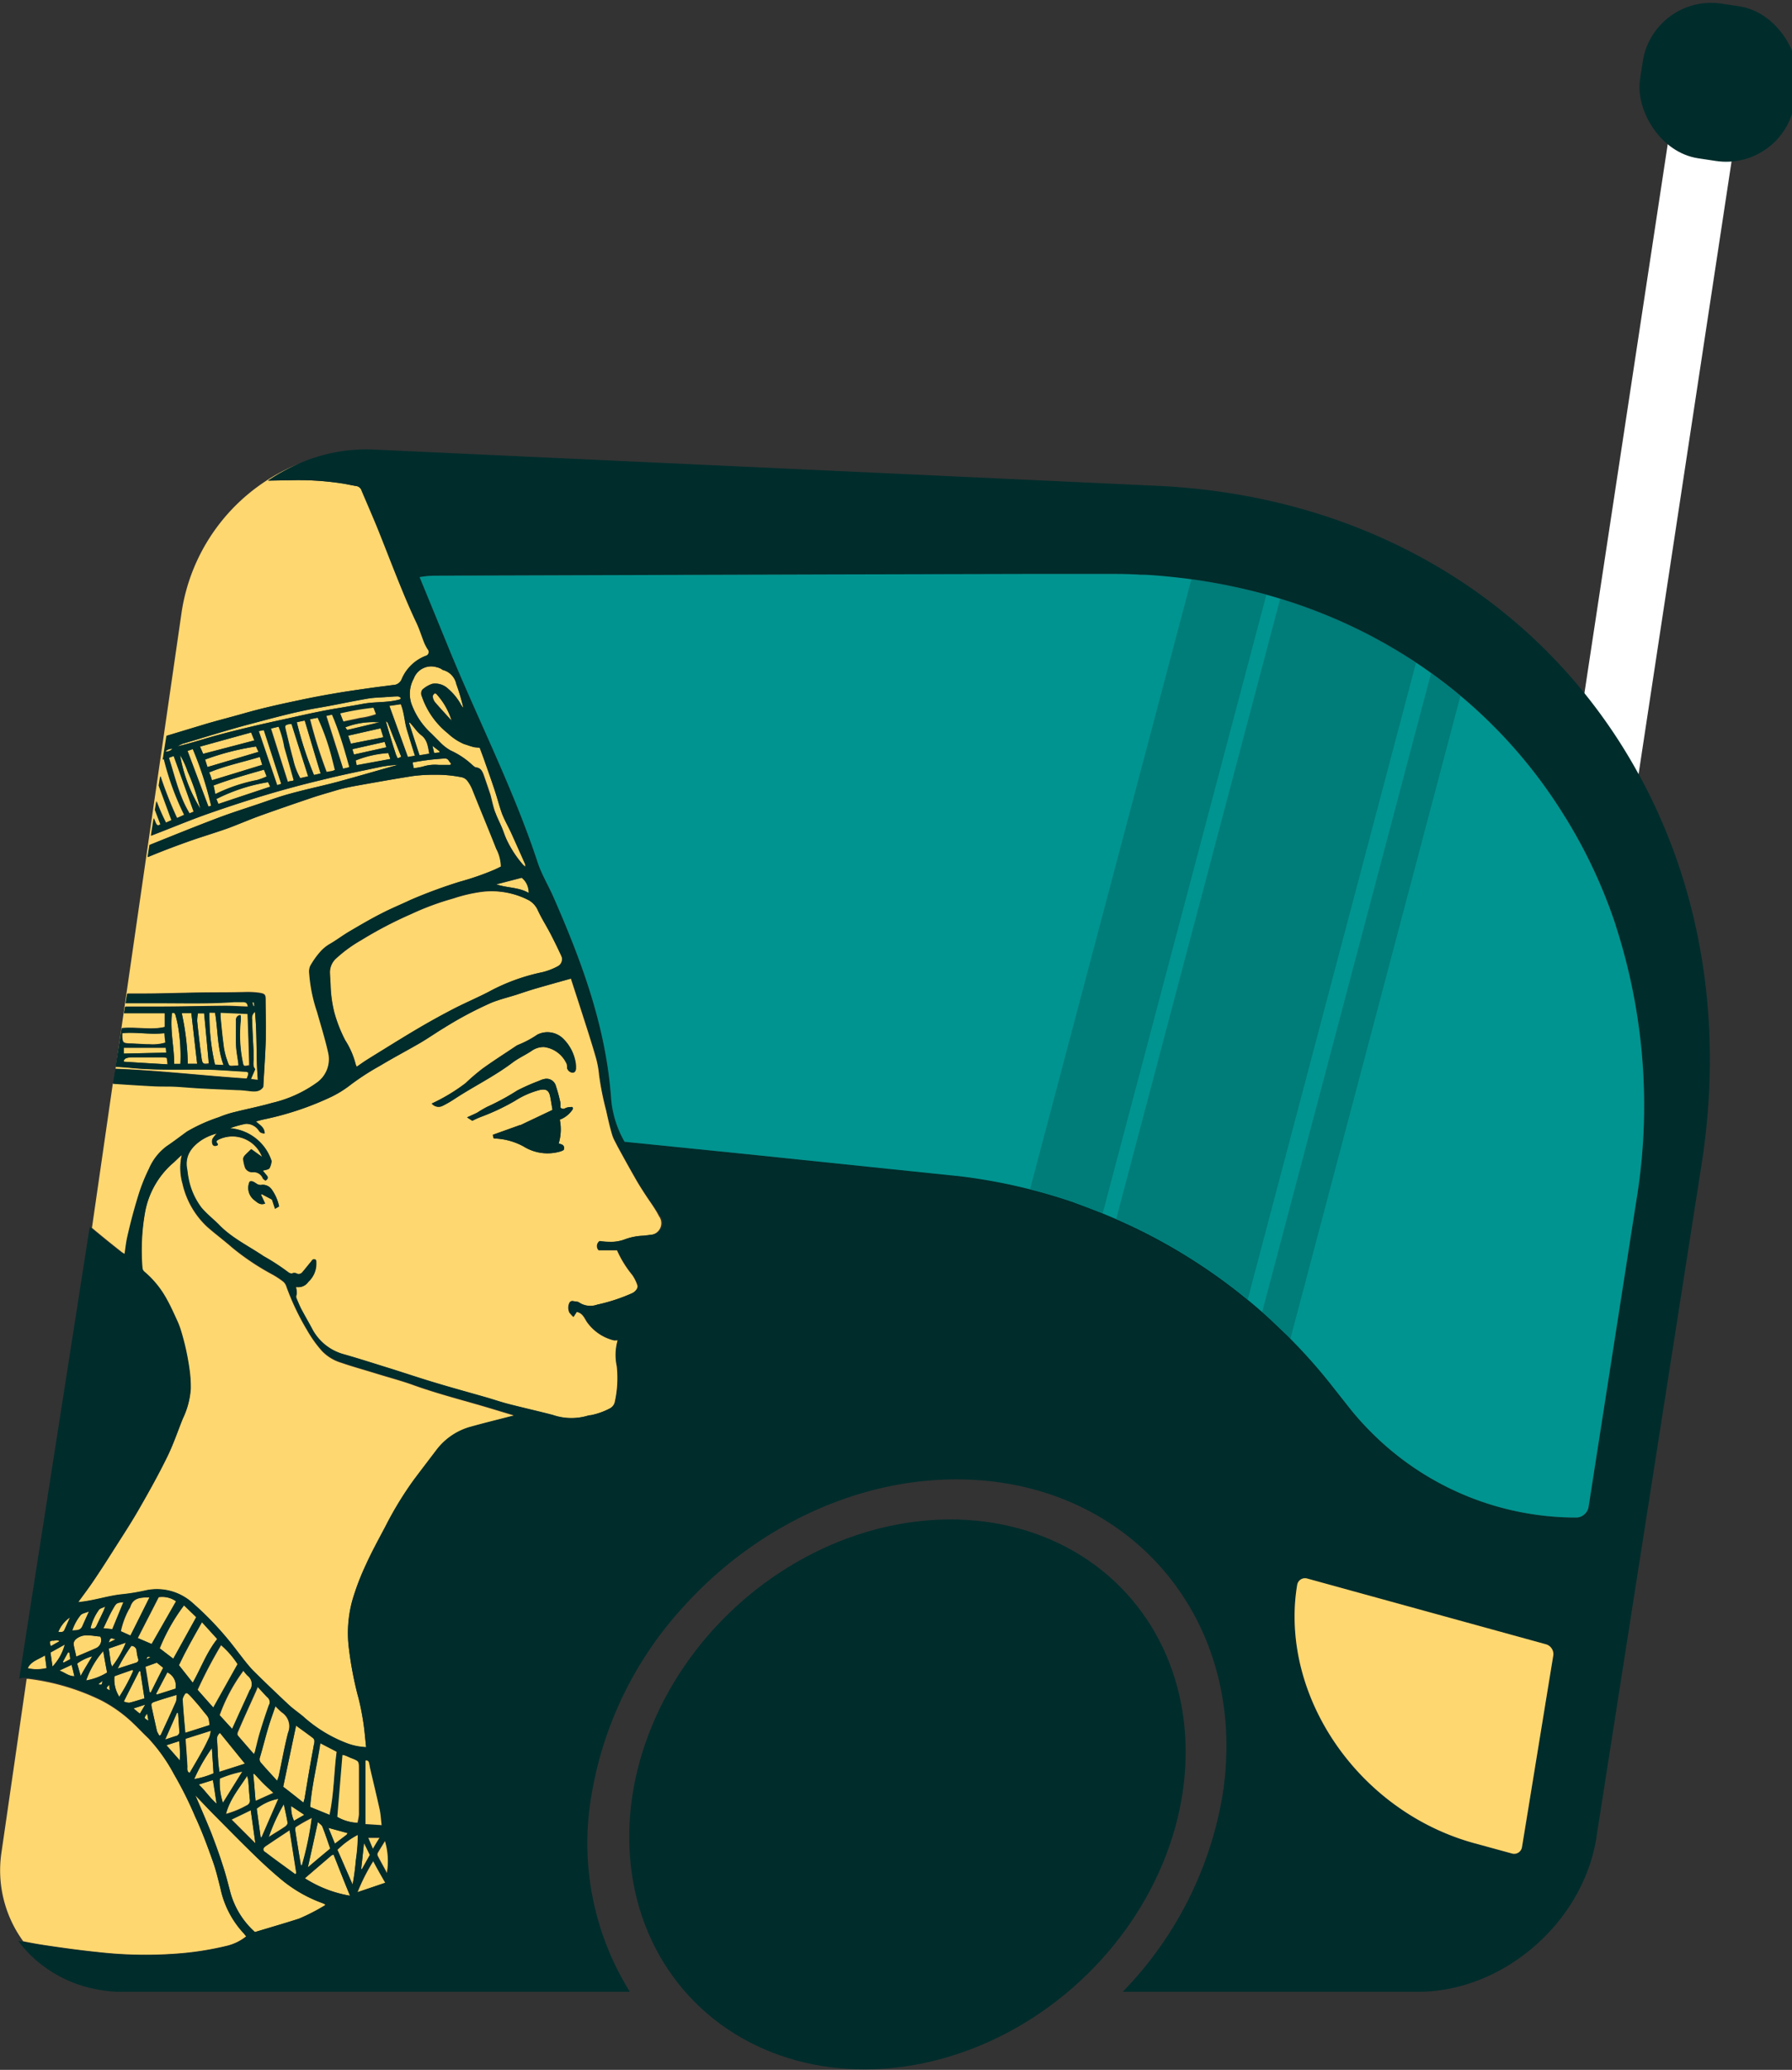 <svg xmlns="http://www.w3.org/2000/svg" viewBox="0 0 225.49 260.38"><rect x="0" y="0" width="225.49" height="260.38" fill="#333333" stroke="none"/><defs><style>.cls-1{isolation:isolate;}.cls-2{fill:#ffd770;}.cls-3{fill:#fff;}.cls-4{fill:#002c2b;}.cls-5{fill:#009490;}.cls-6{mix-blend-mode:multiply;opacity:0.6;}.cls-7{fill:#003130;opacity:0.4;}</style></defs><g class="cls-1"><g id="Layer_1" data-name="Layer 1"><path class="cls-2" d="M391.82,524h-1.47l.6,1.43C391.28,524.83,391.52,524.42,391.82,524Z" transform="translate(-344 -292.8)"/><path class="cls-2" d="M355.39,497.61c.42.17.63,0,.79-.38.27-.57.55-1.14.82-1.72.07-.15.13-.31.24-.61-.37.18-.69.24-.8.42A6.63,6.63,0,0,0,355.39,497.61Z" transform="translate(-344 -292.8)"/><path class="cls-2" d="M354.36,497.36c.25-.58.51-1.14.84-1.87-.45.19-.85.24-1.05.46a6.1,6.1,0,0,0-1.06,1.95C353.65,497.87,354.12,497.89,354.36,497.36Z" transform="translate(-344 -292.8)"/><path class="cls-2" d="M358.26,495.15c-.14.25-.29.49-.41.75-.27.54-.52,1.09-.82,1.73l1.13.11,1.4-3.4C358.69,494.43,358.66,494.45,358.26,495.15Z" transform="translate(-344 -292.8)"/><path class="cls-2" d="M362.85,493.74c-1.07,0-2.08,0-2.45,1.23a3.14,3.14,0,0,1-.18.31,10.21,10.21,0,0,0-1,2.72l1.2.54C361.23,496.94,362,495.36,362.85,493.74Z" transform="translate(-344 -292.8)"/><path class="cls-2" d="M361,502c.34-.1.47-.26.36-.61a5.42,5.42,0,0,1-.17-.91.66.66,0,0,0-.66-.64,21.42,21.42,0,0,0-1.72,2.86C359.7,502.43,360.36,502.2,361,502Z" transform="translate(-344 -292.8)"/><path class="cls-2" d="M366.19,494.26a3,3,0,0,0-2.21-.53c-.85,1.67-1.74,3.38-2.63,5.14l1.77.76Z" transform="translate(-344 -292.8)"/><path class="cls-2" d="M392.5,524.32c-.37.61-.67,1.08-.95,1.56a.45.45,0,0,0,0,.39c.36.7.75,1.38,1.16,2.15A8.88,8.88,0,0,0,392.5,524.32Z" transform="translate(-344 -292.8)"/><path class="cls-2" d="M363.75,510.57a4.09,4.09,0,0,0,.31.58c.11-.07.16-.09.18-.13.64-1.39,1.29-2.77,1.91-4.18a3.14,3.14,0,0,0,.08-.83c-1,.29-1.78.53-2.61.81-.61.2-.64.25-.51.85C363.32,508.64,363.53,509.61,363.75,510.57Z" transform="translate(-344 -292.8)"/><path class="cls-2" d="M389.45,527.9l.1,0,1-1.79-.77-1.54C389.69,525.8,389.57,526.85,389.45,527.9Z" transform="translate(-344 -292.8)"/><path class="cls-2" d="M367.16,494.76a23.84,23.84,0,0,0-3.06,5.41l1.71,1.31,2.89-5.23Z" transform="translate(-344 -292.8)"/><path class="cls-2" d="M365.06,503.19l-1.41,2.69.09.11,2.34-.74A1.85,1.85,0,0,0,365.06,503.19Z" transform="translate(-344 -292.8)"/><path class="cls-2" d="M352,501.94l.82-.44c0-.31-.07-.56-.1-.81l-.17-.07-.67,1.22A1.27,1.27,0,0,0,352,501.94Z" transform="translate(-344 -292.8)"/><path class="cls-2" d="M357.7,499.43l.82-.39C357.89,498.82,357.89,498.82,357.7,499.43Z" transform="translate(-344 -292.8)"/><path class="cls-2" d="M360.27,507c.63-.15,1.25-.36,1.91-.55l-.52-3.39-.14-.05c-.63,1.24-1.27,2.48-1.94,3.83A1.87,1.87,0,0,0,360.27,507Z" transform="translate(-344 -292.8)"/><path class="cls-2" d="M358.11,502.45a12.42,12.42,0,0,0,1.72-3l-2.14.74.25,1.82A3.25,3.25,0,0,0,358.11,502.45Z" transform="translate(-344 -292.8)"/><path class="cls-2" d="M360.76,503a1.47,1.47,0,0,0-.1-.13c-.75.26-1.5.52-2.26.8a4.09,4.09,0,0,0,.61,2.58A23.73,23.73,0,0,0,360.76,503Z" transform="translate(-344 -292.8)"/><path class="cls-2" d="M362.27,507.24l-1.47.47c.3.25.52.44.8.66Z" transform="translate(-344 -292.8)"/><path class="cls-2" d="M362.68,509.25c-.06-.3-.1-.56-.17-.9C362.09,508.93,362.09,508.93,362.68,509.25Z" transform="translate(-344 -292.8)"/><path class="cls-2" d="M351.33,498.08c.29,0,.6.09.76-.23.24-.5.45-1,.71-1.58A4,4,0,0,0,351.33,498.08Z" transform="translate(-344 -292.8)"/><path class="cls-2" d="M363,505.72c.51-1,1-2.06,1.57-3.12l-.81-.65-1.44.52c.19,1.1.35,2.14.52,3.2Z" transform="translate(-344 -292.8)"/><path class="cls-2" d="M353,502.21l-1.57.73c.67.21,1.17.72,1.92.71C353.25,503.15,353.14,502.73,353,502.21Z" transform="translate(-344 -292.8)"/><path class="cls-2" d="M357.81,505.44c0-.24,0-.46-.06-.71C357.32,505.18,357.32,505.18,357.81,505.44Z" transform="translate(-344 -292.8)"/><path class="cls-2" d="M351.5,499.24c-.31-.24-.59-.08-.83-.06-.46.05-.47.1-.28.69C350.74,499.66,351.09,499.47,351.5,499.24Z" transform="translate(-344 -292.8)"/><path class="cls-2" d="M352.15,499.66l-1.8,1c.09.61.17,1.18.26,1.78A6.39,6.39,0,0,0,352.15,499.66Z" transform="translate(-344 -292.8)"/><path class="cls-2" d="M355.6,501.16a5.55,5.55,0,0,0-1.89.91l.44,1.55C354.64,502.77,355.08,502,355.6,501.16Z" transform="translate(-344 -292.8)"/><path class="cls-2" d="M356.16,500.08a1.1,1.1,0,0,0,.47-1.43c-.55,0-1.06-.15-1.57-.15a2.1,2.1,0,0,0-1.46.44.87.87,0,0,0-.34.64c.06.52.22,1,.34,1.6C354.52,500.79,355.35,500.45,356.16,500.08Z" transform="translate(-344 -292.8)"/><path class="cls-2" d="M362.46,501.56l.49-.27C362.55,501.07,362.49,501.31,362.46,501.56Z" transform="translate(-344 -292.8)"/><path class="cls-2" d="M384,522c-.43,1.94-.83,3.75-1.27,5.71,1-.86,1.92-1.62,2.82-2.37-.35-1-.64-1.91-1-2.78C384.49,522.4,384.24,522.26,384,522Z" transform="translate(-344 -292.8)"/><path class="cls-2" d="M381,521.84l1.3-.75-1.65-1.1A3.92,3.92,0,0,0,381,521.84Z" transform="translate(-344 -292.8)"/><path class="cls-2" d="M383,520.1l2.46,1c.58-2.69.55-5.36.9-8l-2.08-1.08C383.9,514.82,383.23,517.4,383,520.1Z" transform="translate(-344 -292.8)"/><path class="cls-2" d="M383.37,511.43c-.69-.52-1.38-1-2.11-1.55l-1.62,7.69c.83.65,1.65,1.31,2.55,2,.08-.33.14-.5.17-.69.24-1.42.47-2.85.72-4.25.13-.8.3-1.59.43-2.38C383.56,512,383.66,511.65,383.37,511.43Z" transform="translate(-344 -292.8)"/><path class="cls-2" d="M379.5,508.25c-.29-.22-.53-.49-.86-.8-.33,1-.65,1.84-.91,2.72-.37,1.25-.68,2.51-1.05,3.75a.67.67,0,0,0,.17.7c.65.72,1.31,1.42,2,2.22a5.66,5.66,0,0,0,.21-.6c.4-1.85.72-3.72,1.2-5.54A2.09,2.09,0,0,0,379.5,508.25Z" transform="translate(-344 -292.8)"/><path class="cls-2" d="M379.87,522.56c.15-.1.35-.33.32-.47-.12-.79-.31-1.56-.47-2.34a23.15,23.15,0,0,0-1.91,4.12C378.59,523.37,379.24,523,379.87,522.56Z" transform="translate(-344 -292.8)"/><path class="cls-2" d="M389.16,521.07q0-2.88,0-5.76c0-1,0-1-1-1.39-.22-.08-.43-.2-.65-.28s-.29-.08-.49-.13c-.22,2.66-.44,5.26-.65,7.84a5.79,5.79,0,0,0,2.6.74A8.23,8.23,0,0,0,389.16,521.07Z" transform="translate(-344 -292.8)"/><path class="cls-2" d="M356.89,504.25c-.19.15-.34.27-.52.43C356.82,504.77,356.82,504.77,356.89,504.25Z" transform="translate(-344 -292.8)"/><path class="cls-2" d="M357,500.49a11.29,11.29,0,0,0-2.15,3.69,7.53,7.53,0,0,0,2.64-1C357.3,502.29,357.15,501.44,357,500.49Z" transform="translate(-344 -292.8)"/><path class="cls-2" d="M349.86,502.62c-.06-.49-.13-1-.21-1.6-.76.48-1.61.68-2.1,1.47l0,.18A5.34,5.34,0,0,0,349.86,502.62Z" transform="translate(-344 -292.8)"/><path class="cls-2" d="M376.46,505c-.19.46-.31.74-.43,1-.68,1.51-1.37,3-2,4.5-.11.24-.24.48,0,.72.64.75,1.29,1.5,2,2.3.08-.24.14-.38.18-.54.19-.73.35-1.47.57-2.19.36-1.2.75-2.38,1.17-3.56a.79.79,0,0,0-.17-.9C377.31,505.92,376.93,505.5,376.46,505Z" transform="translate(-344 -292.8)"/><path class="cls-2" d="M386.14,524.71l1.46-1.11a1.55,1.55,0,0,0,.15-.22l-2.42-.64C385.63,523.45,385.87,524.05,386.14,524.71Z" transform="translate(-344 -292.8)"/><path class="cls-2" d="M365.08,476c-1.06,2.17-2.23,4.28-3.43,6.37-1,1.78-2.14,3.51-3.24,5.24-.87,1.38-1.76,2.76-2.67,4.11-.59.87-1.23,1.72-1.91,2.65,2-.18,3.77-.84,5.65-1a26.11,26.11,0,0,0,3-.51,6.71,6.71,0,0,1,5.79,1.64,39.75,39.75,0,0,1,5.56,6c.67.82,1.3,1.69,2,2.45,1.46,1.48,3,2.9,4.49,4.32.57.53,1.22,1,1.82,1.47a17.48,17.48,0,0,0,5.39,3.33,7.72,7.72,0,0,0,2.54.54c-.12-1.12-.21-2.23-.38-3.31S389.32,507,389,506a44.86,44.86,0,0,1-1.07-5.64,15.42,15.42,0,0,1,.42-6.24,31.37,31.37,0,0,1,1.72-4.5c.73-1.61,1.59-3.17,2.42-4.74a43.75,43.75,0,0,1,3.61-5.92c.9-1.2,1.82-2.4,2.74-3.61a8.11,8.11,0,0,1,4.28-3c1.85-.52,3.73-1,5.56-1.45a.92.92,0,0,0-.17-.08l-2.85-.86c-3.17-.95-6.38-1.75-9.5-2.86-1.58-.58-3.2-1-4.81-1.5s-2.95-.86-4.4-1.36a5.57,5.57,0,0,1-2.45-1.49,15.41,15.41,0,0,1-1.88-2.64,31.38,31.38,0,0,1-2.58-5.43,1.37,1.37,0,0,0-.41-.65,11.24,11.24,0,0,0-1.35-.89,31,31,0,0,1-5.06-3.38c-1.05-.92-2.17-1.75-3.21-2.67a10.61,10.61,0,0,1-3.05-5.36,7.26,7.26,0,0,1-.1-3.62c-.45.38-.82.8-1.26,1.16a10.8,10.8,0,0,0-3.38,6.08,27.4,27.4,0,0,0-.33,7,.72.72,0,0,0,.24.47,12,12,0,0,1,2.81,3.45c.5.88.91,1.82,1.33,2.73a9.1,9.1,0,0,1,.41,1.05,31.08,31.08,0,0,1,1.1,4.84,16,16,0,0,1,.19,2.68,10.24,10.24,0,0,1-1,3.74C366.37,472.83,365.83,474.44,365.08,476Z" transform="translate(-344 -292.8)"/><path class="cls-2" d="M375.19,503.62a4.9,4.9,0,0,1-.54-.65,21.49,21.49,0,0,0-3,5.6c.51.54,1,1.12,1.61,1.75l.75-1.66c.5-1.1,1-2.19,1.5-3.29A1.33,1.33,0,0,0,375.19,503.62Z" transform="translate(-344 -292.8)"/><path class="cls-2" d="M382,527.5a39.39,39.39,0,0,0,1.25-6,20.51,20.51,0,0,0-2,1.13c-.09.06-.12.29-.09.44.23,1.48.48,3,.73,4.45Z" transform="translate(-344 -292.8)"/><path class="cls-2" d="M386,526.1a1.58,1.58,0,0,0-.28.11c-1.09.94-2.19,1.87-3.34,2.87a15.27,15.27,0,0,0,5.69,2.2C387.3,529.48,386.64,527.79,386,526.1Z" transform="translate(-344 -292.8)"/><path class="cls-2" d="M377.44,525.88c1.21.93,2.46,1.81,3.69,2.72l.15-.13c-.27-1.76-.55-3.52-.85-5.42-1.07.71-2,1.32-3,2C377.06,525.29,377,525.58,377.44,525.88Z" transform="translate(-344 -292.8)"/><path class="cls-2" d="M388.8,526.8a22.44,22.44,0,0,0,.25-3.19,10.62,10.62,0,0,0-2.58,1.89l1.9,4.35C388.57,528.81,388.69,527.81,388.8,526.8Z" transform="translate(-344 -292.8)"/><path class="cls-2" d="M391,526.89a24.36,24.36,0,0,0-2,3.94l3.55-1.2C392,528.71,391.52,527.85,391,526.89Z" transform="translate(-344 -292.8)"/><path class="cls-2" d="M376.91,523.91c.69-1.59,1.38-3.18,2.1-4.82a6.33,6.33,0,0,0-2.71,1.17c.16,1.18.33,2.4.5,3.63Z" transform="translate(-344 -292.8)"/><path class="cls-2" d="M375.44,519.13c-.09-.79-.13-1.6-.2-2.4a4.35,4.35,0,0,0-.14-.54c-1,1.57-2.18,2.92-2.67,4.78a11.53,11.53,0,0,0,2.58-1.06A.68.68,0,0,0,375.44,519.13Z" transform="translate(-344 -292.8)"/><path class="cls-2" d="M371.46,514.33c0,.44.08.87.13,1.34l3.23-1-3.14-3.87a1,1,0,0,0-.36,1C371.38,512.59,371.4,513.46,371.46,514.33Z" transform="translate(-344 -292.8)"/><path class="cls-2" d="M371.83,499.76a57.6,57.6,0,0,0-2.95,5.62c.66.77,1.3,1.51,2,2.25l3.09-5.45A11.26,11.26,0,0,0,371.83,499.76Z" transform="translate(-344 -292.8)"/><path class="cls-2" d="M374.51,515.61a14.46,14.46,0,0,0-2.85.88,8.37,8.37,0,0,0,.39,3.07Z" transform="translate(-344 -292.8)"/><path class="cls-2" d="M378.42,518.31c-.46-.44-.88-.8-1.28-1.2s-.77-.82-1.16-1.23l-.12.08c.1,1.09.19,2.19.3,3.37Z" transform="translate(-344 -292.8)"/><path class="cls-2" d="M376.14,524.67c-.2-1.42-.39-2.78-.59-4.19l-2.46,1.14Z" transform="translate(-344 -292.8)"/><path class="cls-2" d="M391.83,520.41c-.38-1.73-.8-3.45-1.2-5.18-.06-.25-.08-.51-.16-.76a.32.32,0,0,0-.48-.21v8l2.09.13C392,521.7,392,521,391.83,520.41Z" transform="translate(-344 -292.8)"/><path class="cls-2" d="M403.89,389.32c.63.08.83.53,1,1,.23.67.46,1.33.68,2,.06.17.12.34.17.52.18.69.32,1.39.55,2.05s.58,1.33.86,2c.19.45.34.93.54,1.39a13.55,13.55,0,0,0,2.1,3.26,3.2,3.2,0,0,0,.31.28c0-.16,0-.24,0-.3-.59-1.33-1.19-2.67-1.79-4-.37-.79-.81-1.56-1.13-2.37-.36-1-.61-2-.94-3s-.78-2.28-1.18-3.41c-.22-.65-.47-1.29-.69-1.89-.31,0-.5,0-.69-.07a8.1,8.1,0,0,1-.8-.24l-.52-.17a7,7,0,0,1-2-1.33,10.1,10.1,0,0,1-3.26-4.62A.79.79,0,0,1,397,380a.69.69,0,0,1,.14-.45,3.48,3.48,0,0,1,1.26-.74,2.34,2.34,0,0,1,2,.64,7,7,0,0,1,1.61,2,2.55,2.55,0,0,0,.29.38,27,27,0,0,0-.89-3,2.32,2.32,0,0,0-1.64-1.75c-.13,0-.24-.15-.37-.2a1.68,1.68,0,0,0-.46-.16,2.34,2.34,0,0,0-2.88,1.42,4,4,0,0,0-.32,3.11,9.35,9.35,0,0,0,2.53,3.81l1,1a5.93,5.93,0,0,0,1.43,1.14,10.08,10.08,0,0,1,2.8,1.89C403.65,389.17,403.77,389.31,403.89,389.32Z" transform="translate(-344 -292.8)"/><path class="cls-2" d="M397.22,389.24a5,5,0,0,1,2-.21c.48,0,1,0,1.45,0,0-.07.05-.14.07-.2-.27-.19-.28-.63-.77-.61a30.63,30.63,0,0,0-4.06.5c.05.26.09.48.14.72A9.3,9.3,0,0,0,397.22,389.24Z" transform="translate(-344 -292.8)"/><path class="cls-2" d="M399.35,387.33c-.27-.22-.54-.42-.94-.73.1.41.16.66.23.93l.68-.07Z" transform="translate(-344 -292.8)"/><path class="cls-2" d="M398,387.6c-.17-.92-.24-1.78-1.06-2.36a5.29,5.29,0,0,1-.81-.88l-.59-.69-.1.05c.44,1.35.87,2.7,1.32,4.08Z" transform="translate(-344 -292.8)"/><path class="cls-2" d="M366.56,510.54c-.05-.74-.09-1.49-.15-2.24l-.14-.05c-.47,1.08-.95,2.15-1.49,3.38.58-.19,1-.34,1.37-.45A.53.53,0,0,0,366.56,510.54Z" transform="translate(-344 -292.8)"/><path class="cls-2" d="M396.24,387.88c-.35-1.11-.68-2.16-1-3.22s-.33-2.16-.78-3.27l-1.45.21c.79,2.18,1.56,4.3,2.33,6.44Z" transform="translate(-344 -292.8)"/><path class="cls-2" d="M398.68,380.06c-.11.08-.24.27-.21.38a1.45,1.45,0,0,0,.29.7c.67.78,1.37,1.53,2.06,2.29a8.81,8.81,0,0,0-1.8-3.24C399,380.1,398.73,380,398.68,380.06Z" transform="translate(-344 -292.8)"/><path class="cls-2" d="M384.34,390.09c-.67-2.24-1.32-4.45-2-6.66-.34.06-.63.13-1,.21a45.94,45.94,0,0,0,2.16,6.64Z" transform="translate(-344 -292.8)"/><path class="cls-2" d="M392.26,385.54c-.14-.43-.23-.74-.35-1.13l-4.1.93c.12.33.22.63.36,1C389.53,386.07,390.84,385.82,392.26,385.54Z" transform="translate(-344 -292.8)"/><path class="cls-2" d="M387.18,389.49l.69-.16s.07-.05.14-.12c-.44-1.61-.91-3.23-1.49-4.84-.21-.58-.43-1.16-.68-1.72l-.77.17,1.15,3.63C386.54,387.45,386.86,388.46,387.18,389.49Z" transform="translate(-344 -292.8)"/><path class="cls-2" d="M394.49,388c-.22-.56-.46-1.12-.67-1.69-.33-.83-.63-1.67-1-2.5,0-.12-.18-.2-.27-.3.14.5.28,1,.44,1.53.28.94.57,1.89.88,2.82C394,388.24,394.05,388.24,394.49,388Z" transform="translate(-344 -292.8)"/><path class="cls-2" d="M385.68,389.81h.05c.16,0,.31-.1.47-.15-.08-.35-.18-.74-.28-1.13a29.36,29.36,0,0,0-1.89-5.45l-1,.2a61.13,61.13,0,0,0,2.09,6.64C385.32,389.87,385.51,389.85,385.68,389.81Z" transform="translate(-344 -292.8)"/><path class="cls-2" d="M392.64,386.8c-.08-.26-.14-.44-.22-.68l-4.07.92.2.67Z" transform="translate(-344 -292.8)"/><path class="cls-2" d="M393.14,388.29l-.26-.75a13.27,13.27,0,0,0-4.11.93q.06.28.12.6Z" transform="translate(-344 -292.8)"/><path class="cls-2" d="M404.6,405a19.57,19.57,0,0,0-3.58.84,34.11,34.11,0,0,0-5.25,1.94,51.1,51.1,0,0,0-6.35,3.32,17.31,17.31,0,0,0-3.08,2.24,2.35,2.35,0,0,0-.81,1.91c0,.47.05,1,.08,1.42a16,16,0,0,0,.47,3.5,18.07,18.07,0,0,0,1.37,3.49,10.2,10.2,0,0,1,1.31,3,1.4,1.4,0,0,0,.15.34c.53-.35,1-.68,1.48-1l.54-.34c1.95-1.2,3.89-2.41,5.87-3.58,1.48-.87,3-1.7,4.53-2.49,1.37-.71,2.79-1.32,4.15-2a24.62,24.62,0,0,1,6.76-2.48,8.06,8.06,0,0,0,2-.77,1,1,0,0,0,.44-1.23c-.45-1-.91-1.92-1.4-2.86s-1.08-1.88-1.55-2.86a2.76,2.76,0,0,0-1.12-1.31A10.21,10.21,0,0,0,404.6,405Z" transform="translate(-344 -292.8)"/><path class="cls-2" d="M375.14,420.29l-3.42-.15c0,.23,0,.37,0,.5.11,1.13.21,2.26.36,3.38a9.23,9.23,0,0,0,.37,1.81c.45,1.29.2,1,1.46,1,0,0,0,0,.07-.05a.52.52,0,0,0,0-.18c-.1-.82-.26-1.63-.3-2.45,0-1,0-2,0-3a.6.6,0,0,1,.58-.68,5.19,5.19,0,0,1,0,.69,17.13,17.13,0,0,0,.25,5.15c.11.61.14.62.83.47C375.3,424.68,375.22,422.52,375.14,420.29Z" transform="translate(-344 -292.8)"/><path class="cls-2" d="M370.35,420.17a27.85,27.85,0,0,0,.7,6.54l1.08.07c-.8-2.14-.69-4.36-1.07-6.58Z" transform="translate(-344 -292.8)"/><path class="cls-2" d="M359.73,450.56c.12-.8.19-1.53.36-2.23.43-1.74.86-3.49,1.39-5.2a22.65,22.65,0,0,1,1.31-3.28A6.94,6.94,0,0,1,365,437c.88-.59,1.72-1.24,2.58-1.86a20.83,20.83,0,0,1,4-1.8,13.08,13.08,0,0,1,1.95-.64c1.58-.4,3.18-.71,4.75-1.16a15.79,15.79,0,0,0,5.58-2.51,3.61,3.61,0,0,0,1.48-3.85c-.37-1.71-.91-3.38-1.38-5.06a19.67,19.67,0,0,1-1-4.91,1.78,1.78,0,0,1,.13-.9,10.29,10.29,0,0,1,1.34-1.87,4.82,4.82,0,0,1,1.13-.9c.85-.49,1.64-1.1,2.5-1.6,1.32-.77,2.64-1.55,4-2.24,1.19-.62,2.43-1.12,3.65-1.7a62.58,62.58,0,0,1,6.17-2.28,34.85,34.85,0,0,0,4.41-1.53l.79-.38a5,5,0,0,0-.59-2.24c-1-2.52-2-5-3.05-7.55a5,5,0,0,0-.53-.92,1.25,1.25,0,0,0-.86-.54,15.9,15.9,0,0,0-3.3-.3,20.34,20.34,0,0,0-2.82.17c-2.41.38-4.81.81-7.21,1.24-.71.13-1.43.28-2.14.48l-1.25.37c-.76.22-1.52.45-2.28.71-2.18.74-4.37,1.49-6.55,2.28-1.28.46-2.53,1-3.81,1.49-1.69.6-3.41,1.1-5.1,1.71s-3.23,1.19-4.82,1.85l-.15.06.24-1.53c2.86-1.15,5.72-2.31,8.6-3.4,1.59-.6,3.21-1.12,4.83-1.66,1.4-.47,2.8-1,4.23-1.38,1.65-.46,3.32-.83,5-1.24l1-.26c2.54-.69,5.06-1.43,7.6-2.14a17.2,17.2,0,0,0-2.38.3c-2,.43-4.08.85-6.11,1.33l-1.15.28q-3.51.84-7,1.88t-7.08,2.3c-1.9.66-3.76,1.42-5.62,2.15l-1.74.68.34-2.2c.08.18.15.37.23.56s.23.49.62.2l-.69-1.81.18-1.1a25,25,0,0,0,1.19,2.71l.71-.32-1.6-4.35.19-1.19a48.67,48.67,0,0,0,2.09,5.28c.34-.14.6-.27.92-.41a34.11,34.11,0,0,1-2.55-7,.59.59,0,0,0-.14.06l.15-1h0l.32-2,5-1.51c1.61-.47,3.23-.88,4.84-1.34,2.29-.66,4.63-1.17,7-1.66,1.78-.37,3.58-.69,5.37-1,1.37-.21,2.75-.41,4.12-.6l2.18-.28a1.18,1.18,0,0,0,1.1-.79,5.37,5.37,0,0,1,3-2.88.5.5,0,0,0,.25-.83,6.09,6.09,0,0,1-.42-.8c-.33-.82-.58-1.66-.95-2.45-.78-1.66-1.49-3.33-2.17-5-1-2.45-1.93-4.92-2.93-7.37-.6-1.44-1.22-2.87-1.83-4.3a.84.84,0,0,0-.7-.61c-.63-.1-1.25-.25-1.87-.34a36.41,36.41,0,0,0-5.8-.4l-3.43.06c.53-.36,1.07-.7,1.62-1a25.31,25.31,0,0,1,2.45-1.21,24,24,0,0,0-15,18.92l-8.56,59.14.29-1.87c5.58.21,11.05.87,16.52,1.23a2.92,2.92,0,0,0,.15-.38c0-.11,0-.23.06-.38a.9.9,0,0,0-.26-.11c-1.82-.09-3.63-.25-5.45-.27-2.9,0-5.81.08-8.72-.18-.75-.07-1.51-.12-2.26-.16l.12-.77.06-.38.58-3.72v0c1.84-.19,3.64.28,5.42-.15v-1.76h-5.13l.13-.8,4.17,0c2.79,0,5.58-.08,8.38-.1,1,0,1.91.07,2.9.1,0-.43-.19-.61-.58-.6s-.76,0-1.13,0c-3.1.23-6.2.16-9.29.14l-4.38,0,.19-1.18c.53,0,1.05,0,1.57,0,2.79,0,5.57-.1,8.36-.14,1.68,0,3.36,0,5-.05a10.78,10.78,0,0,1,1.7.1c.67.11.77.23.77.88,0,1.61.06,3.22,0,4.83-.06,2-.21,4.06-.32,6.09-.39.6-1,.61-1.67.53-.51-.06-1-.11-1.55-.13-1.45-.07-2.92-.12-4.38-.2-1-.05-2.07-.16-3.11-.21s-2,0-3-.07c-1.74-.09-3.47-.2-5.21-.32l-2.63,18.18q1.81,1.51,3.7,3A3.19,3.19,0,0,0,359.73,450.56Z" transform="translate(-344 -292.8)"/><path class="cls-2" d="M376,419.37c0-.16,0-.32-.05-.48l-.2,0,.14.47A.35.35,0,0,1,376,419.37Z" transform="translate(-344 -292.8)"/><path class="cls-2" d="M368.91,420.22a5.14,5.14,0,0,0-.1,1c.16,1.56.34,3.14.56,4.7.1.69.22.74.91.63-.19-2.13-.39-4.26-.6-6.42Z" transform="translate(-344 -292.8)"/><path class="cls-2" d="M349.86,537.52c2.13.32,4.26.61,6.4.83a53,53,0,0,0,10.83.13,38.36,38.36,0,0,0,5.44-.91,6.2,6.2,0,0,0,2.46-1.2c-.18-.21-.3-.38-.45-.53a11.83,11.83,0,0,1-2.81-5.56c-.29-1.12-.55-2.25-.94-3.34-.68-1.91-1.38-3.82-2.24-5.66A47.07,47.07,0,0,0,365.9,516a21.73,21.73,0,0,0-3.25-4.54c-.61-.57-1.17-1.18-1.77-1.75a17.26,17.26,0,0,0-4.15-3,28.84,28.84,0,0,0-9.12-2.71l-.26,0-3.19,22A15.14,15.14,0,0,0,346.92,537C347.9,537.2,348.88,537.38,349.86,537.52Z" transform="translate(-344 -292.8)"/><path class="cls-2" d="M359.57,425.34l5.35-.12c0-.24,0-.43-.06-.62h-5.29Z" transform="translate(-344 -292.8)"/><path class="cls-2" d="M366.87,420.24a32.57,32.57,0,0,1,.76,6.37h1.18c-.25-2.15-.49-4.25-.73-6.37Z" transform="translate(-344 -292.8)"/><path class="cls-2" d="M376.45,428.63c-.25-2.84-.07-5.65-.37-8.58a1,1,0,0,0-.35,1c0,1.3.11,2.59.17,3.89,0,.25,0,.52,0,.78.05.54-.17,1.13.21,1.55-.18.42-.35.8-.54,1.25Z" transform="translate(-344 -292.8)"/><path class="cls-2" d="M360.27,424.05c.85,0,1.7.11,2.55.1a5.65,5.65,0,0,0,2-.21c0-.38-.07-.72-.11-1.2-1.81.24-3.55-.14-5.32,0,0,.19,0,.3,0,.41C359.45,423.93,359.5,424,360.27,424.05Z" transform="translate(-344 -292.8)"/><path class="cls-2" d="M366.12,420.64c-.06-.25-.13-.53-.48-.39-.26,2.14.26,4.22.28,6.38h.78a21.83,21.83,0,0,0-.3-4.75C366.33,421.47,366.23,421.06,366.12,420.64Z" transform="translate(-344 -292.8)"/><path class="cls-2" d="M364.45,425.8h-3.93a2.27,2.27,0,0,0-.69.12c-.11,0-.19.16-.29.24l0,.19c1.82.12,3.64.23,5.51.33,0-.32-.05-.54-.08-.8A2.93,2.93,0,0,0,364.45,425.8Z" transform="translate(-344 -292.8)"/><path class="cls-2" d="M410.56,405.14a2.36,2.36,0,0,0-.88-1.92l-3.2.83C407.82,404.52,409.28,404.39,410.56,405.14Z" transform="translate(-344 -292.8)"/><path class="cls-2" d="M372,527.37c.38,1.16.67,2.35,1,3.54a10.38,10.38,0,0,0,3.08,4.94c1.82-.55,3.65-1.08,5.47-1.66a25,25,0,0,0,3.43-1.73l-.07-.11-.32-.14a17.32,17.32,0,0,1-5.35-3.12c-1.16-1-2.27-2-3.35-3.06-1.69-1.65-3.34-3.34-5-5-.77-.78-1.51-1.58-2.29-2.38.67,1.59,1.35,3.14,2,4.73C371.09,524.68,371.58,526,372,527.37Z" transform="translate(-344 -292.8)"/><path class="cls-2" d="M425.18,443.05c-.45-.69-.89-1.38-1.29-2.1-.74-1.29-1.46-2.6-2.17-3.9l-.37-.72a3.94,3.94,0,0,1-.34-.82c-.3-1-.53-2.05-.76-3.09a35.72,35.72,0,0,1-.87-4.38,12.49,12.49,0,0,0-.51-2.56c-.55-1.89-1.16-3.75-1.76-5.62-.41-1.28-.83-2.56-1.28-3.95-1.55.43-3,.84-4.53,1.28-.82.24-1.62.52-2.43.78-1,.31-2,.56-3,.95a46.6,46.6,0,0,0-6,3.18c-1,.6-2,1.3-3,1.89-1.63.95-3.3,1.85-4.93,2.8l-.56.32a31.27,31.27,0,0,0-3.3,2.17,13.51,13.51,0,0,1-2.38,1.49,37.7,37.7,0,0,1-8.45,2.84c-.34.07-.68.17-1.09.27.51.47,1.13.76,1.1,1.53-.48-.1-.49-.1-.71-.38a1.9,1.9,0,0,0-1.64-.85,12.9,12.9,0,0,0-2,.56,6,6,0,0,1,5.23,4.14,2.66,2.66,0,0,1-.27.91c-.17.17-.51.19-.84.29l.49.59c.23.26.16.46-.14.66-.13-.12-.31-.21-.35-.35a1.23,1.23,0,0,0-1.27-.71,1,1,0,0,1-.92-.53,4.81,4.81,0,0,1-.26-1.15.77.77,0,0,1,.2-.43c.23-.25.48-.47.8-.79l1.39,1a4,4,0,0,0-5.5-2.2c-.22.12-.38.23-.15.48.05,0,0,.15.05.21-.29.18-.55.12-.65-.12a1,1,0,0,1,0-.67,3.72,3.72,0,0,1,.53-.67,6.83,6.83,0,0,0-1.89.81c-1.29.87-2.17,2-1.85,3.68.06.33.08.66.15,1a8.81,8.81,0,0,0,1.63,3.81c.67.81,1.5,1.44,2.23,2.18,1.63,1.67,3.72,2.67,5.61,3.95a27.3,27.3,0,0,1,3.14,2.05c.11.09.35.18.43.14a.61.61,0,0,1,.6,0,.59.59,0,0,0,.72-.17c.38-.44.73-.9,1.11-1.35.09-.12.22-.26.34-.27s.26.19.29.39a3.08,3.08,0,0,1-1,2.45,1.5,1.5,0,0,1-1.48.64s-.06.07-.07.07a2.35,2.35,0,0,1,.08.89.6.6,0,0,0,0,.51c.19.44.36.88.58,1.3.42.79.87,1.57,1.3,2.36a6.38,6.38,0,0,0,3.9,3.29c1.95.55,3.89,1.17,5.83,1.78s3.92,1.27,5.89,1.86c2.15.65,4.32,1.24,6.48,1.86.88.26,1.76.56,2.65.79,1.86.48,3.73.9,5.58,1.38a7.23,7.23,0,0,0,4.46.09c.1,0,.23,0,.34-.05a8.93,8.93,0,0,0,2.46-.88,1.22,1.22,0,0,0,.6-.83,13.74,13.74,0,0,0,.24-4.48,6.72,6.72,0,0,1,.11-3.24l-.22,0a.86.86,0,0,1-.28,0,5.85,5.85,0,0,1-3.41-2.37c-.3-.49-.56-1.1-1.26-1.2-.13.2-.24.38-.41.63a7.28,7.28,0,0,1-.49-.54,1.44,1.44,0,0,1,0-1.25c.23-.36.56-.13.85-.13a.64.64,0,0,1,.33.1,2.56,2.56,0,0,0,2.3.28,22.42,22.42,0,0,0,4.44-1.46c.42-.21.76-.67.63-1a5,5,0,0,0-.63-1.27,13.64,13.64,0,0,1-1.93-3.12h-2.32a.77.77,0,0,1,.11-1.15,8.94,8.94,0,0,0,1.27.1,5,5,0,0,0,1.79-.27,7.46,7.46,0,0,1,2.4-.5c.31,0,.62-.06.92-.11a1.48,1.48,0,0,0,1.11-2.37C426.44,444.83,425.79,444,425.18,443.05Zm-46.57,1.81c-.15-.43-.28-.84-.39-1.16l-1.28-.68-.1.07c.17.35.33.69.52,1.11-.64.25-1-.15-1.4-.46a1.93,1.93,0,0,1-.55-2.3c.33-.13.57.07.83.23a.88.88,0,0,0,.75.17,1.39,1.39,0,0,1,1.21.6,5.75,5.75,0,0,1,.92,2.12ZM416,432.44a3.35,3.35,0,0,1-1.56,1.21,6.13,6.13,0,0,1-.14,3,2.35,2.35,0,0,1,.4.13.46.46,0,0,1,.26.59c0,.13-.26.21-.42.27a5.69,5.69,0,0,1-4.64-.61,8.22,8.22,0,0,0-3.43-1c-.39,0-.39,0-.45-.48l3.43-1.23.07,0c1.32-.63,2.64-1.25,4-1.9-.1-.57-.18-1.13-.29-1.68-.16-.79-.53-1-1.34-.82a10.82,10.82,0,0,0-3.09,1.36,27.59,27.59,0,0,1-4.23,2,11.64,11.64,0,0,0-1.14.51l-.66-.43c.47-.22.9-.4,1.31-.61a12.72,12.72,0,0,1,1.23-.72,30.16,30.16,0,0,0,3.79-2.06,26.41,26.41,0,0,1,2.77-1.22,2.49,2.49,0,0,1,.65-.22,1.21,1.21,0,0,1,1.43.89,19.33,19.33,0,0,1,.57,2.11,5.28,5.28,0,0,1,0,.58.44.44,0,0,0,.6.1,1.69,1.69,0,0,1,.74-.15C416.1,432,416.16,432.27,416,432.44Zm0-4.7a.82.82,0,0,1-.65-.55c0-.23,0-.5-.12-.68a3.62,3.62,0,0,0-2.81-2,2.64,2.64,0,0,0-1.59.51c-.77.51-1.62.89-2.35,1.44-2.29,1.73-4.89,3-7.26,4.55a13.83,13.83,0,0,1-1.53.89,1.1,1.1,0,0,1-1.38-.28,23,23,0,0,0,4.25-2.56,27.35,27.35,0,0,1,2.1-1.8c1.38-1,2.82-1.91,4.23-2.86a1.87,1.87,0,0,1,.31-.17,12.55,12.55,0,0,0,2.4-1.28,2.81,2.81,0,0,1,3.3.57,5.47,5.47,0,0,1,1.52,3.06,3.44,3.44,0,0,1,0,.56C416.48,427.52,416.31,427.74,416,427.74Z" transform="translate(-344 -292.8)"/><path class="cls-2" d="M369,517.29c.86.81,1.4,1.69,2.25,2.41-.16-1.05-.31-2-.47-3Z" transform="translate(-344 -292.8)"/><path class="cls-2" d="M365.74,387a1.13,1.13,0,0,0-.93.36A1.1,1.1,0,0,0,365.74,387Z" transform="translate(-344 -292.8)"/><path class="cls-2" d="M368.39,394.88c-.84-2.34-1.67-4.63-2.51-7l-.62.22c.77,2.39,1.27,4.81,2.6,7Z" transform="translate(-344 -292.8)"/><path class="cls-2" d="M370.66,512.71a21.53,21.53,0,0,0-2.22,3.89,10.54,10.54,0,0,0,2.43-.72C370.8,514.79,370.73,513.75,370.66,512.71Z" transform="translate(-344 -292.8)"/><path class="cls-2" d="M366.55,511.83l-1.61.52c.59.66,1.09,1.23,1.68,1.91A15,15,0,0,0,366.55,511.83Z" transform="translate(-344 -292.8)"/><path class="cls-2" d="M387.85,384.58l3.61-.86.28-.05a9.68,9.68,0,0,0-4.28.61C387.65,384.6,387.66,384.63,387.85,384.58Z" transform="translate(-344 -292.8)"/><path class="cls-2" d="M371.34,499l-1.92-2.12c-1.07,1.88-2.06,3.62-2.9,5.41l1.73,2.19C369.3,502.62,370,500.65,371.34,499Z" transform="translate(-344 -292.8)"/><path class="cls-2" d="M367.89,515.84c.55-.93,1.09-1.85,1.6-2.77.33-.58.61-1.17.89-1.77a3.61,3.61,0,0,0,.17-.77l-3.17,1a1.45,1.45,0,0,0,0,.33c.07,1.06.16,2.12.21,3.18C367.56,515.37,367.52,515.66,367.89,515.84Z" transform="translate(-344 -292.8)"/><path class="cls-2" d="M370.36,509.81c-.1-.94-.1-.93-.6-1.52-.33-.41-.64-.82-1-1.22s-.64-.75-1-1.1-.44-.21-.6.11a1.26,1.26,0,0,0-.2.6c.09,1.35.22,2.71.33,4.09Z" transform="translate(-344 -292.8)"/><path class="cls-2" d="M394.43,380.56c-.12-.06-.24-.17-.36-.17-.45,0-.89,0-1.34.07-.82.07-1.65.07-2.46.21-1.11.19-2.2.4-3.3.62s-1.93.37-2.9.54c-3,.51-5.9,1.33-8.82,2.1-2.74.73-5.44,1.58-8.15,2.39a6,6,0,0,0-.77.36c1.57-.36,3.09-.86,4.62-1.29s3.06-.8,4.6-1.17,3.13-.71,4.7-1.06,3.14-.71,4.71-1c.65-.13,1.29-.24,1.93-.34.92-.16,1.84-.31,2.75-.48,1.57-.3,3.19-.12,4.73-.58Z" transform="translate(-344 -292.8)"/><path class="cls-2" d="M377,389c-.11-.33-.19-.6-.31-1-2.17.66-4.33,1.1-6.38,1.95.15.38.26.68.36,1Z" transform="translate(-344 -292.8)"/><path class="cls-2" d="M370.59,394.15a43.42,43.42,0,0,0-2.31-7.14l-.67.24c.89,2.36,1.75,4.67,2.63,7Z" transform="translate(-344 -292.8)"/><path class="cls-2" d="M368.54,392.19c-.27-.78-.56-1.56-.9-2.31a10.81,10.81,0,0,0-1-2.16,18.9,18.9,0,0,0,2.59,6.82C369,393.76,368.81,393,368.54,392.19Z" transform="translate(-344 -292.8)"/><path class="cls-2" d="M378,391.75l-.27-.57a22.19,22.19,0,0,0-6.51,2.12l.26.62Z" transform="translate(-344 -292.8)"/><path class="cls-2" d="M379.41,391.39c-.74-2.28-1.46-4.52-2.19-6.76l-.65.13c.78,2.31,1.55,4.55,2.32,6.8Z" transform="translate(-344 -292.8)"/><path class="cls-2" d="M376.36,390.94a7.89,7.89,0,0,0,1.21-.45c-.13-.35-.23-.6-.34-.86-2.18.61-4.28,1.19-6.37,2,.09.39.16.7.26,1.11A20.74,20.74,0,0,1,376.36,390.94Z" transform="translate(-344 -292.8)"/><path class="cls-2" d="M382.8,390.44c-.71-2.23-1.4-4.39-2.09-6.59a1.11,1.11,0,0,0-.23,0c-.62.13-.65.18-.5.8.3,1.21.57,2.43.91,3.63a8.45,8.45,0,0,0,.9,2.39Z" transform="translate(-344 -292.8)"/><path class="cls-2" d="M369.18,386.71c.15.34.27.61.39.91l6.46-1.68c-.16-.4-.28-.68-.41-1Z" transform="translate(-344 -292.8)"/><path class="cls-2" d="M376.55,387.37c-.13-.28-.23-.48-.31-.67a32.35,32.35,0,0,0-6.42,1.64c.09.28.17.56.3.94Z" transform="translate(-344 -292.8)"/><path class="cls-2" d="M391,381.76a34.58,34.58,0,0,0-4.21.72h0s0,0,0,0c.15.39.27.71.42,1.07l2.09-.45a9.54,9.54,0,0,0,2.05-.49C391.21,382.33,391.11,382.05,391,381.76Z" transform="translate(-344 -292.8)"/><path class="cls-2" d="M381,390.91c-.41-1.46-.78-2.79-1.17-4.12a12.82,12.82,0,0,0-.72-2.59l-1,.24c.71,2.25,1.4,4.43,2.13,6.72C380.53,391,380.88,391.1,381,390.91Z" transform="translate(-344 -292.8)"/><path class="cls-3" d="M563.38,303.3,561.9,313l-11.71,77.15-2.89,19a64.42,64.42,0,0,0-6.3-13.52L543.37,380l10.37-68.33,1.47-9.63a4.14,4.14,0,0,1,4.08-3.51,3.24,3.24,0,0,1,.62.05A4.15,4.15,0,0,1,563.38,303.3Z" transform="translate(-344 -292.8)"/><path class="cls-4" d="M379.12,444.56l-.51.3c-.15-.43-.28-.84-.39-1.16l-1.28-.68-.1.07c.17.35.33.69.52,1.11-.64.25-1-.15-1.4-.46a1.93,1.93,0,0,1-.55-2.3c.33-.13.57.07.83.23a.88.88,0,0,0,.75.17,1.39,1.39,0,0,1,1.21.6A5.75,5.75,0,0,1,379.12,444.56Z" transform="translate(-344 -292.8)"/><path class="cls-4" d="M416,432.44a3.35,3.35,0,0,1-1.56,1.21,6.13,6.13,0,0,1-.14,3,2.35,2.35,0,0,1,.4.13.46.46,0,0,1,.26.59c0,.13-.26.21-.42.27a5.69,5.69,0,0,1-4.64-.61,8.22,8.22,0,0,0-3.43-1c-.39,0-.39,0-.45-.48l3.43-1.23.07,0c1.32-.63,2.64-1.25,4-1.9-.1-.57-.18-1.13-.29-1.68-.16-.79-.53-1-1.34-.82a10.82,10.82,0,0,0-3.09,1.36,27.59,27.59,0,0,1-4.23,2,11.64,11.64,0,0,0-1.14.51l-.66-.43c.47-.22.9-.4,1.31-.61a12.72,12.72,0,0,1,1.23-.72,30.16,30.16,0,0,0,3.79-2.06,26.41,26.41,0,0,1,2.77-1.22,2.49,2.49,0,0,1,.65-.22,1.21,1.21,0,0,1,1.43.89,19.33,19.33,0,0,1,.57,2.11,5.28,5.28,0,0,1,0,.58.44.44,0,0,0,.6.1,1.69,1.69,0,0,1,.74-.15C416.1,432,416.16,432.27,416,432.44Z" transform="translate(-344 -292.8)"/><path class="cls-4" d="M416.49,427.15c0,.37-.18.59-.45.59a.82.82,0,0,1-.65-.55c0-.23,0-.5-.12-.68a3.62,3.62,0,0,0-2.81-2,2.64,2.64,0,0,0-1.59.51c-.77.51-1.62.89-2.35,1.44-2.29,1.73-4.89,3-7.26,4.55a13.83,13.83,0,0,1-1.53.89,1.1,1.1,0,0,1-1.38-.28,23,23,0,0,0,4.25-2.56,27.35,27.35,0,0,1,2.1-1.8c1.38-1,2.82-1.91,4.23-2.86a1.87,1.87,0,0,1,.31-.17,12.55,12.55,0,0,0,2.4-1.28,2.81,2.81,0,0,1,3.3.57,5.47,5.47,0,0,1,1.52,3.06A3.44,3.44,0,0,1,416.49,427.15Z" transform="translate(-344 -292.8)"/><path class="cls-4" d="M377.38,418.62c0-.65-.1-.77-.77-.88a10.78,10.78,0,0,0-1.7-.1c-1.68,0-3.36,0-5,.05-2.79,0-5.57.14-8.36.14-.52,0-1,0-1.57,0l-.19,1.18,4.38,0c3.09,0,6.19.09,9.29-.14.37,0,.75,0,1.13,0s.55.17.58.6c-1,0-1.94-.1-2.9-.1-2.8,0-5.59.07-8.38.1l-4.17,0-.13.8h5.13V422c-1.78.43-3.58,0-5.42.15v0l-.58,3.72-.06.38-.12.77c.75,0,1.51.09,2.26.16,2.91.26,5.82.16,8.72.18,1.82,0,3.63.18,5.45.27a.9.9,0,0,1,.26.11c0,.15,0,.27-.06.38a2.92,2.92,0,0,1-.15.38c-5.47-.36-10.94-1-16.52-1.23l-.29,1.87c1.74.12,3.47.23,5.21.32,1,.05,2,0,3,.07s2.08.16,3.11.21c1.46.08,2.93.13,4.38.2.52,0,1,.07,1.55.13.66.08,1.28.07,1.67-.53.11-2,.26-4.06.32-6.09C377.44,421.84,377.41,420.23,377.38,418.62Zm-12.46,6.6-5.35.12v-.74h5.29C364.88,424.79,364.89,425,364.92,425.22Zm-5.55-2.44c1.77-.18,3.51.2,5.32,0,0,.48.08.82.11,1.2a5.65,5.65,0,0,1-2,.21c-.85,0-1.7-.09-2.55-.1s-.82-.12-.9-.86C359.36,423.08,359.37,423,359.37,422.78Zm.22,3.58,0-.19c.1-.08.18-.21.29-.24a2.27,2.27,0,0,1,.69-.12h3.93a2.93,2.93,0,0,1,.57.09c0,.26.05.48.08.8C363.23,426.59,361.41,426.48,359.59,426.36Zm7.11.27h-.78c0-2.16-.54-4.24-.28-6.38.35-.14.42.14.48.39.11.42.21.83.28,1.24A21.83,21.83,0,0,1,366.7,426.63Zm.93,0a32.57,32.57,0,0,0-.76-6.37h1.21c.24,2.12.48,4.22.73,6.37Zm1.74-.64c-.22-1.56-.4-3.14-.56-4.7a5.14,5.14,0,0,1,.1-1l.77,0c.21,2.16.41,4.29.6,6.42C369.59,426.71,369.47,426.66,369.37,426Zm1.68.74a27.85,27.85,0,0,1-.7-6.54l.71,0c.38,2.22.27,4.44,1.07,6.58Zm3.5-.35a17.13,17.13,0,0,1-.25-5.15,5.19,5.19,0,0,0,0-.69.6.6,0,0,0-.58.68c0,1-.06,2,0,3,0,.82.2,1.63.3,2.45a.52.52,0,0,1,0,.18s-.05.05-.07.05c-1.26,0-1,.26-1.46-1a9.23,9.23,0,0,1-.37-1.81c-.15-1.12-.25-2.25-.36-3.38,0-.13,0-.27,0-.5l3.42.15c.08,2.23.16,4.39.24,6.54C374.69,427,374.66,427,374.55,426.36Zm1.41-7.47c0,.16,0,.32.05.48a.35.35,0,0,0-.11,0l-.14-.47Zm-.39,9.66c.19-.45.36-.83.54-1.25-.38-.42-.16-1-.21-1.55,0-.26,0-.53,0-.78-.06-1.3-.13-2.59-.17-3.89a1,1,0,0,1,.35-1c.3,2.93.12,5.74.37,8.58Zm174.62-38.38A68.37,68.37,0,0,0,543.37,380c-12.3-15.23-31.08-25-53.62-26.08l-39.21-1.82-58.06-2.68-1.48-.07a21,21,0,0,0-9.23,1.7,25.31,25.31,0,0,0-2.45,1.21c-.55.31-1.09.65-1.62,1l3.43-.06a36.41,36.41,0,0,1,5.8.4c.62.09,1.24.24,1.87.34a.84.84,0,0,1,.7.61c.61,1.43,1.23,2.86,1.83,4.3,1,2.45,1.93,4.92,2.93,7.37.68,1.69,1.39,3.36,2.17,5,.37.79.62,1.63.95,2.45a6.09,6.09,0,0,0,.42.8.5.5,0,0,1-.25.83,5.37,5.37,0,0,0-3,2.88,1.18,1.18,0,0,1-1.1.79l-2.18.28c-1.37.19-2.75.39-4.12.6-1.79.29-3.59.61-5.37,1-2.33.49-4.67,1-7,1.66-1.61.46-3.23.87-4.84,1.34l-5,1.51-.32,2h0l-.15,1a.59.59,0,0,1,.14-.06,34.11,34.11,0,0,0,2.55,7c-.32.14-.58.27-.92.41a48.67,48.67,0,0,1-2.09-5.28l-.19,1.19,1.6,4.35-.71.32a25,25,0,0,1-1.19-2.71l-.18,1.1.69,1.81c-.39.29-.51.05-.62-.2s-.15-.38-.23-.56l-.34,2.2,1.74-.68c1.86-.73,3.72-1.49,5.62-2.15q3.51-1.23,7.08-2.3t7-1.88l1.15-.28c2-.48,4.07-.9,6.11-1.33a17.2,17.2,0,0,1,2.38-.3c-2.54.71-5.06,1.45-7.6,2.14l-1,.26c-1.66.41-3.33.78-5,1.24-1.43.39-2.83.91-4.23,1.38-1.62.54-3.24,1.06-4.83,1.66-2.88,1.09-5.74,2.25-8.6,3.4l-.24,1.53.15-.06q2.39-1,4.82-1.85c1.69-.61,3.41-1.11,5.1-1.71,1.28-.46,2.53-1,3.81-1.49,2.18-.79,4.37-1.54,6.55-2.28.76-.26,1.52-.49,2.28-.71l1.25-.37c.71-.2,1.43-.35,2.14-.48,2.4-.43,4.8-.86,7.21-1.24a20.34,20.34,0,0,1,2.82-.17,15.9,15.9,0,0,1,3.3.3,1.25,1.25,0,0,1,.86.54,5,5,0,0,1,.53.92c1,2.52,2.05,5,3.05,7.55a5,5,0,0,1,.59,2.24l-.79.38a34.85,34.85,0,0,1-4.41,1.53,62.58,62.58,0,0,0-6.17,2.28c-1.22.58-2.46,1.08-3.65,1.7-1.37.69-2.69,1.47-4,2.24-.86.5-1.65,1.11-2.5,1.6a4.82,4.82,0,0,0-1.13.9,10.29,10.29,0,0,0-1.34,1.87,1.78,1.78,0,0,0-.13.9,19.67,19.67,0,0,0,1,4.91c.47,1.68,1,3.35,1.38,5.06a3.61,3.61,0,0,1-1.48,3.85,15.79,15.79,0,0,1-5.58,2.51c-1.57.45-3.17.76-4.75,1.16a13.08,13.08,0,0,0-1.95.64,20.83,20.83,0,0,0-4,1.8c-.86.62-1.7,1.27-2.58,1.86a6.94,6.94,0,0,0-2.21,2.83,22.65,22.65,0,0,0-1.31,3.28c-.53,1.71-1,3.46-1.39,5.2-.17.7-.24,1.43-.36,2.23a3.19,3.19,0,0,1-.49-.25q-1.89-1.47-3.7-3l-.19-.15-.26,1.65-7.61,48.72-1,6.46a1.93,1.93,0,0,1,.88-.1l.26,0a28.84,28.84,0,0,1,9.12,2.71,17.26,17.26,0,0,1,4.15,3c.6.57,1.16,1.18,1.77,1.75A21.73,21.73,0,0,1,365.9,516a47.07,47.07,0,0,1,2.65,5.32c.86,1.84,1.56,3.75,2.24,5.66.39,1.09.65,2.22.94,3.34a11.83,11.83,0,0,0,2.81,5.56c.15.15.27.32.45.53a6.2,6.2,0,0,1-2.46,1.2,38.36,38.36,0,0,1-5.44.91,53,53,0,0,1-10.83-.13c-2.14-.22-4.27-.51-6.4-.83-1-.14-2-.32-2.94-.49l-.62-.11a14.84,14.84,0,0,0,2.07,2.27,16.07,16.07,0,0,0,7,3.65l.35.08a18.59,18.59,0,0,0,3,.4,4.78,4.78,0,0,0,.54,0h64c-.13-.19-.25-.39-.36-.59a35.34,35.34,0,0,1-4.47-24.17,46.28,46.28,0,0,1,11.36-23.45c8.77-9.85,21.43-16.25,34.56-16.25,21.89,0,36.91,17.81,33.49,39.7a46.46,46.46,0,0,1-12.57,24.76h37.15c10.91,0,21.08-9,22.53-19.89l13.12-83.93C561,421.19,557.87,404.15,550.19,390.17Zm-154.61-6.5.59.69a5.29,5.29,0,0,0,.81.88c.82.58.89,1.44,1.06,2.36l-1.24.2c-.45-1.38-.88-2.73-1.32-4.08Zm-28.48,2.65c2.71-.81,5.41-1.66,8.15-2.39,2.92-.77,5.83-1.59,8.82-2.1,1-.17,1.93-.35,2.9-.54s2.19-.43,3.3-.62c.81-.14,1.64-.14,2.46-.21.45,0,.89-.07,1.34-.07.12,0,.24.11.36.17l-.06.19c-1.54.46-3.16.28-4.73.58-.91.17-1.83.32-2.75.48-.64.1-1.28.21-1.93.34-1.57.3-3.14.66-4.71,1s-3.14.69-4.7,1.06-3.08.75-4.6,1.17-3.05.93-4.62,1.29A6,6,0,0,1,367.1,386.32Zm24.64-2.65-.28.05-3.61.86c-.19.05-.2,0-.39-.3A9.68,9.68,0,0,1,391.74,383.67Zm-4.53-.07c-.15-.36-.27-.68-.42-1.07,0,0,0,0,0,0h0a34.58,34.58,0,0,1,4.21-.72c.11.29.21.57.35.9a9.54,9.54,0,0,1-2.05.49Zm-11,3.1c.08.19.18.39.31.67l-6.43,1.91c-.13-.38-.21-.66-.3-.94A32.35,32.35,0,0,1,376.24,386.7Zm-6.67.92c-.12-.3-.24-.57-.39-.91l6.44-1.79c.13.34.25.62.41,1Zm-3.83-.67a1.1,1.1,0,0,1-.93.36A1.13,1.13,0,0,1,365.74,387Zm2.12,8.17c-1.33-2.17-1.83-4.59-2.6-7l.62-.22c.84,2.33,1.67,4.62,2.51,7Zm-1.21-7.4a10.81,10.81,0,0,1,1,2.16c.34.75.63,1.53.9,2.31s.47,1.57.7,2.35A18.9,18.9,0,0,1,366.65,387.72Zm3.59,6.54c-.88-2.34-1.74-4.65-2.63-7l.67-.24a43.42,43.42,0,0,1,2.31,7.14Zm.1-4.3c2.05-.85,4.21-1.29,6.38-1.95.12.38.2.65.31,1l-6.33,1.93C370.6,390.64,370.49,390.34,370.34,390Zm.52,1.63c2.09-.77,4.19-1.35,6.37-2,.11.26.21.51.34.86a7.89,7.89,0,0,1-1.21.45,20.74,20.74,0,0,0-5.24,1.76C371,392.29,371,392,370.86,391.59Zm.66,2.33-.26-.62a22.19,22.19,0,0,1,6.51-2.12l.27.57Zm7.37-2.36c-.77-2.25-1.54-4.49-2.32-6.8l.65-.13c.73,2.24,1.45,4.48,2.19,6.76Zm1.32-.4c-.73-2.29-1.42-4.47-2.13-6.72l1-.24a12.82,12.82,0,0,1,.72,2.59c.39,1.33.76,2.66,1.17,4.12C380.88,391.1,380.53,391,380.21,391.16Zm1.58-.47a8.45,8.45,0,0,1-.9-2.39c-.34-1.2-.61-2.42-.91-3.63-.15-.62-.12-.67.5-.8a1.11,1.11,0,0,1,.23,0c.69,2.2,1.38,4.36,2.09,6.59Zm1.75-.41a45.94,45.94,0,0,1-2.16-6.64c.36-.08.65-.15,1-.21.65,2.21,1.3,4.42,2,6.66Zm2.19-.48h-.05c-.17,0-.36.06-.6.1a61.13,61.13,0,0,1-2.09-6.64l1-.2a29.36,29.36,0,0,1,1.89,5.45c.1.39.2.78.28,1.13C386,389.7,385.89,389.76,385.73,389.8Zm2.14-.47-.69.16c-.32-1-.64-2-1-3l-1.15-3.63.77-.17c.25.56.47,1.14.68,1.72.58,1.61,1.05,3.23,1.49,4.84C387.94,389.28,387.91,389.32,387.87,389.33Zm-.06-4,4.1-.93c.12.39.21.7.35,1.13-1.42.28-2.73.53-4.09.81C388,386,387.93,385.67,387.81,385.34Zm.54,1.7,4.07-.92c.08.24.14.42.22.68l-4.09.91Zm.54,2q-.06-.31-.12-.6a13.27,13.27,0,0,1,4.11-.93l.26.75Zm5-1.21c-.31-.93-.6-1.88-.88-2.82-.16-.52-.3-1-.44-1.53.09.1.23.18.27.3.33.83.63,1.67,1,2.5.21.57.45,1.13.67,1.69C394.05,388.24,394,388.24,393.91,387.86Zm1.44.18c-.77-2.14-1.54-4.26-2.33-6.44l1.45-.21c.45,1.11.46,2.23.78,3.27s.64,2.11,1,3.22Zm5.35,1c-.49,0-1,0-1.45,0a5,5,0,0,0-2,.21,9.3,9.3,0,0,1-1.14.2c-.05-.24-.09-.46-.14-.72a30.63,30.63,0,0,1,4.06-.5c.49,0,.5.42.77.61C400.75,388.89,400.73,389,400.7,389Zm-2.29-2.43c.4.31.67.51.94.73l0,.13-.68.07C398.57,387.26,398.51,387,398.41,386.6Zm7.88,8.34c-.23-.66-.37-1.36-.55-2.05-.05-.18-.11-.35-.17-.52-.22-.68-.45-1.34-.68-2-.17-.51-.37-1-1-1-.12,0-.24-.15-.33-.25a10.08,10.08,0,0,0-2.8-1.89,5.93,5.93,0,0,1-1.43-1.14l-1-1a9.35,9.35,0,0,1-2.53-3.81,4,4,0,0,1,.32-3.11,2.34,2.34,0,0,1,2.88-1.42,1.68,1.68,0,0,1,.46.16c.13,0,.24.17.37.2a2.32,2.32,0,0,1,1.64,1.75,27,27,0,0,1,.89,3,2.55,2.55,0,0,1-.29-.38,7,7,0,0,0-1.61-2,2.34,2.34,0,0,0-2-.64,3.48,3.48,0,0,0-1.26.74.69.69,0,0,0-.14.45.79.79,0,0,0,.08.42,10.1,10.1,0,0,0,3.26,4.62,7,7,0,0,0,2,1.33l.52.17a8.1,8.1,0,0,0,.8.24c.19,0,.38,0,.69.07.22.6.47,1.24.69,1.89.4,1.13.8,2.27,1.18,3.41s.58,2,.94,3c.32.81.76,1.58,1.13,2.37.6,1.33,1.2,2.67,1.79,4,0,.06,0,.14,0,.3a3.2,3.2,0,0,1-.31-.28,13.55,13.55,0,0,1-2.1-3.26c-.2-.46-.35-.94-.54-1.39C406.87,396.27,406.52,395.62,406.29,394.94Zm-5.47-11.51c-.69-.76-1.39-1.51-2.06-2.29a1.45,1.45,0,0,1-.29-.7c0-.11.1-.3.21-.38s.27,0,.34.13A8.81,8.81,0,0,1,400.82,383.43Zm8.86,19.79a2.36,2.36,0,0,1,.88,1.92c-1.28-.75-2.74-.62-4.08-1.09ZM386.34,413.3a17.31,17.31,0,0,1,3.08-2.24,51.1,51.1,0,0,1,6.35-3.32A34.11,34.11,0,0,1,401,405.8a19.57,19.57,0,0,1,3.58-.84,10.21,10.21,0,0,1,6,1.11,2.76,2.76,0,0,1,1.12,1.31c.47,1,1.05,1.9,1.55,2.86s.95,1.9,1.4,2.86a1,1,0,0,1-.44,1.23,8.06,8.06,0,0,1-2,.77,24.62,24.62,0,0,0-6.76,2.48c-1.36.71-2.78,1.32-4.15,2-1.53.79-3.05,1.62-4.53,2.49-2,1.17-3.92,2.38-5.87,3.58l-.54.34c-.49.29-.95.62-1.48,1a1.4,1.4,0,0,1-.15-.34,10.2,10.2,0,0,0-1.31-3,18.07,18.07,0,0,1-1.37-3.49,16,16,0,0,1-.47-3.5c0-.47-.05-.95-.08-1.42A2.35,2.35,0,0,1,386.34,413.3Zm-33.54,83c-.26.56-.47,1.08-.71,1.58-.16.32-.47.21-.76.23A4,4,0,0,1,352.8,496.27Zm.05,5.23-.82.44a1.27,1.27,0,0,1-.12-.1l.67-1.22.17.07C352.78,500.94,352.81,501.19,352.85,501.5Zm-5.33,1.17h-.08c0-.06.07-.12.11-.17.49-.79,1.34-1,2.1-1.47.08.61.15,1.11.21,1.6A5.34,5.34,0,0,1,347.52,502.67Zm3.15-3.49c.24,0,.52-.18.83.06-.41.23-.76.42-1.11.63C350.2,499.28,350.21,499.23,350.67,499.18Zm-.06,3.26c-.09-.6-.17-1.17-.26-1.78l1.8-1A6.39,6.39,0,0,1,350.61,502.44Zm.84.5,1.57-.73c.12.52.23.94.35,1.44C352.62,503.66,352.12,503.15,351.45,502.94Zm1.81-3.36a.87.87,0,0,1,.34-.64,2.1,2.1,0,0,1,1.46-.44c.51,0,1,.1,1.57.15a1.1,1.1,0,0,1-.47,1.43c-.81.37-1.64.71-2.56,1.1C353.48,500.61,353.32,500.1,353.26,499.58Zm-.17-1.68a6.1,6.1,0,0,1,1.06-1.95c.2-.22.6-.27,1.05-.46-.33.73-.59,1.29-.84,1.87S353.65,497.87,353.09,497.9Zm34.66,25.48a1.55,1.55,0,0,1-.15.22l-1.46,1.11c-.27-.66-.51-1.26-.81-2Zm-1.31-2c.21-2.58.43-5.18.65-7.84.2,0,.35.08.49.13s.43.2.65.28c.94.37.95.37,1,1.39q0,2.88,0,5.76a8.23,8.23,0,0,1-.12,1A5.79,5.79,0,0,1,386.44,521.35Zm-14.78-4.86a14.46,14.46,0,0,1,2.85-.88l-2.46,3.95A8.37,8.37,0,0,1,371.66,516.49Zm-.07-.82c0-.47-.1-.9-.13-1.34-.06-.87-.08-1.74-.14-2.61a1,1,0,0,1,.36-1l3.14,3.87Zm3.51.52a4.35,4.35,0,0,1,.14.54c.07.8.11,1.61.2,2.4a.68.68,0,0,1-.43.78,11.53,11.53,0,0,1-2.58,1.06C372.92,519.11,374.1,517.76,375.1,516.19Zm.45,4.29c.2,1.41.39,2.77.59,4.19l-3.05-3Zm.31-4.52.12-.08c.39.41.76.83,1.16,1.23s.82.76,1.28,1.2l-2.26,1C376.05,518.15,376,517.05,375.86,516Zm3.15,3.13c-.72,1.64-1.41,3.23-2.1,4.82l-.11,0c-.17-1.23-.34-2.45-.5-3.63A6.33,6.33,0,0,1,379,519.09Zm.71.66c.16.78.35,1.55.47,2.34,0,.14-.17.37-.32.47-.63.42-1.28.81-2.06,1.31A23.15,23.15,0,0,1,379.72,519.75ZM377.45,525c.95-.66,1.91-1.27,3-2,.3,1.9.58,3.66.85,5.42l-.15.13c-1.23-.91-2.48-1.79-3.69-2.72C377,525.58,377.06,525.29,377.45,525Zm3.19-5,1.65,1.1-1.3.75A3.92,3.92,0,0,1,380.64,520Zm.5,3c0-.15,0-.38.09-.44a20.51,20.51,0,0,1,2-1.13,39.39,39.39,0,0,1-1.25,6h-.15C381.62,526,381.37,524.52,381.14,523Zm2.86-1c.24.22.49.36.56.56.35.87.64,1.76,1,2.78-.9.75-1.81,1.51-2.82,2.37C383.17,525.79,383.57,524,384,522Zm1.5-.89-2.46-1c.19-2.7.86-5.28,1.28-8l2.08,1.08C386.05,515.79,386.08,518.46,385.5,521.15Zm-2-8.87c-.13.79-.3,1.58-.43,2.38-.25,1.4-.48,2.83-.72,4.25,0,.19-.09.36-.17.69-.9-.72-1.72-1.38-2.55-2l1.62-7.69c.73.54,1.42,1,2.11,1.55C383.66,511.65,383.56,512,383.51,512.28Zm-3.21-1.58c-.48,1.82-.8,3.69-1.2,5.54a5.66,5.66,0,0,1-.21.6c-.73-.8-1.39-1.5-2-2.22a.67.67,0,0,1-.17-.7c.37-1.24.68-2.5,1.05-3.75.26-.88.58-1.74.91-2.72.33.31.57.58.86.8A2.09,2.09,0,0,1,380.3,510.7Zm-2.43-3.47c-.42,1.18-.81,2.36-1.17,3.56-.22.72-.38,1.46-.57,2.19,0,.16-.1.3-.18.54-.7-.8-1.35-1.55-2-2.3-.22-.24-.09-.48,0-.72.68-1.5,1.37-3,2-4.5.12-.27.24-.55.43-1,.47.51.85.93,1.24,1.34A.79.79,0,0,1,377.87,507.23Zm-2.41-1.86c-.49,1.1-1,2.19-1.5,3.29l-.75,1.66c-.58-.63-1.1-1.21-1.61-1.75a21.49,21.49,0,0,1,3-5.6,4.9,4.9,0,0,0,.54.65A1.33,1.33,0,0,1,375.46,505.37Zm-4.62,2.26c-.66-.74-1.3-1.48-2-2.25a57.6,57.6,0,0,1,2.95-5.62,11.26,11.26,0,0,1,2.1,2.42Zm-2.59-3.14-1.73-2.19c.84-1.79,1.83-3.53,2.9-5.41l1.92,2.12C370,500.65,369.3,502.62,368.25,504.49Zm-2.44-3-1.71-1.31a23.84,23.84,0,0,1,3.06-5.41l1.54,1.49Zm.27,3.77-2.34.74-.09-.11,1.41-2.69A1.85,1.85,0,0,1,366.08,505.25Zm-3-5.62-1.77-.76c.89-1.76,1.78-3.47,2.63-5.14a3,3,0,0,1,2.21.53Zm-.17,1.66-.49.27C362.49,501.31,362.55,501.07,363,501.29ZM361,502c-.68.2-1.34.43-2.19.7a21.42,21.42,0,0,1,1.72-2.86.66.66,0,0,1,.66.64,5.42,5.42,0,0,0,.17.91C361.51,501.74,361.38,501.9,361,502Zm-.63-3.46-1.2-.54a10.21,10.21,0,0,1,1-2.72,3.14,3.14,0,0,0,.18-.31c.37-1.24,1.38-1.2,2.45-1.23C362,495.36,361.23,496.94,360.41,498.54Zm-2.25-.8-1.13-.11c.3-.64.55-1.19.82-1.73.12-.26.27-.5.41-.75.4-.7.43-.72,1.3-.81Zm.36,1.3-.82.39C357.89,498.82,357.89,498.82,358.52,499ZM357,495.51c-.27.58-.55,1.15-.82,1.72-.16.35-.37.55-.79.38a6.63,6.63,0,0,1,1.05-2.29c.11-.18.43-.24.8-.42C357.13,495.2,357.07,495.36,357,495.51Zm-3.29,6.56a5.55,5.55,0,0,1,1.89-.91c-.52.88-1,1.61-1.45,2.46Zm3.27-1.58c.17.95.32,1.8.49,2.72a7.53,7.53,0,0,1-2.64,1A11.29,11.29,0,0,1,357,500.49Zm-.61,4.19c.18-.16.33-.28.52-.43C356.82,504.77,356.82,504.77,356.37,504.68Zm1.38.05c0,.25,0,.47.06.71C357.32,505.18,357.32,505.18,357.75,504.73Zm.19-2.74-.25-1.82,2.14-.74a12.42,12.42,0,0,1-1.72,3A3.25,3.25,0,0,1,357.94,502Zm.46,1.67c.76-.28,1.51-.54,2.26-.8a1.47,1.47,0,0,1,.1.13,23.73,23.73,0,0,1-1.75,3.25A4.09,4.09,0,0,1,358.4,503.66Zm1.18,3.18c.67-1.35,1.31-2.59,1.94-3.83l.14.05.52,3.39c-.66.19-1.28.4-1.91.55A1.87,1.87,0,0,1,359.58,506.84Zm1.22.87,1.47-.47-.67,1.13C361.32,508.15,361.1,508,360.8,507.71Zm1.71.64c.07.34.11.6.17.9C362.09,508.93,362.09,508.93,362.51,508.35Zm.28-2.68c-.17-1.06-.33-2.1-.52-3.2l1.44-.52.81.65c-.55,1.06-1.06,2.09-1.57,3.12Zm1.27,5.48a4.09,4.09,0,0,1-.31-.58c-.22-1-.43-1.93-.64-2.9-.13-.6-.1-.65.51-.85.83-.28,1.66-.52,2.61-.81a3.14,3.14,0,0,1-.08.83c-.62,1.41-1.27,2.79-1.91,4.18C364.22,511.06,364.17,511.08,364.06,511.15Zm2.21-2.9.14.05c.06.75.1,1.5.15,2.24a.53.53,0,0,1-.41.64c-.4.11-.79.26-1.37.45C365.32,510.4,365.8,509.33,366.27,508.25Zm.35,6c-.59-.68-1.09-1.25-1.68-1.91l1.61-.52A15,15,0,0,1,366.62,514.26Zm.36-7.58a1.26,1.26,0,0,1,.2-.6c.16-.32.33-.36.6-.11s.68.73,1,1.1.65.81,1,1.22c.5.59.5.58.6,1.52l-3.05,1C367.2,509.39,367.07,508,367,506.68Zm.57,8.35c-.05-1.06-.14-2.12-.21-3.18a1.45,1.45,0,0,1,0-.33l3.17-1a3.61,3.61,0,0,1-.17.77c-.28.6-.56,1.19-.89,1.77-.51.92-1.05,1.84-1.6,2.77C367.52,515.66,367.56,515.37,367.55,515Zm.89,1.57a21.53,21.53,0,0,1,2.22-3.89c.07,1,.14,2.08.21,3.17A10.54,10.54,0,0,1,368.44,516.6Zm2.82,3.1c-.85-.72-1.39-1.6-2.25-2.41l1.78-.54C371,517.73,371.1,518.65,371.26,519.7Zm10.29,14.49c-1.82.58-3.65,1.11-5.47,1.66a10.38,10.38,0,0,1-3.08-4.94c-.31-1.19-.6-2.38-1-3.54-.44-1.35-.93-2.69-1.45-4-.62-1.59-1.3-3.14-2-4.73.78.8,1.52,1.6,2.29,2.38,1.66,1.67,3.31,3.36,5,5,1.08,1.06,2.19,2.09,3.35,3.06a17.32,17.32,0,0,0,5.35,3.12l.32.14.07.11A25,25,0,0,1,381.55,534.19Zm.79-5.11c1.15-1,2.25-1.93,3.34-2.87a1.58,1.58,0,0,1,.28-.11c.68,1.69,1.34,3.38,2.07,5.18A15.27,15.27,0,0,1,382.34,529.08Zm6,.77-1.9-4.35a10.62,10.62,0,0,1,2.58-1.89,22.44,22.44,0,0,1-.25,3.19C388.69,527.81,388.57,528.81,388.37,529.85Zm.6,1a24.36,24.36,0,0,1,2-3.94c.53,1,1,1.82,1.53,2.74Zm1-8.54v-8a.32.32,0,0,1,.48.21c.08.25.1.51.16.76.4,1.73.82,3.45,1.2,5.18.13.63.16,1.29.25,2Zm1.83,1.66c-.3.47-.54.88-.87,1.43l-.6-1.43Zm-1.23,2.2-1,1.79-.1,0c.12-1,.24-2.1.37-3.29Zm2.09,2.27c-.41-.77-.8-1.45-1.16-2.15a.45.45,0,0,1,0-.39c.28-.48.58-1,.95-1.56A8.88,8.88,0,0,1,392.68,528.42Zm10.48-56.13a8.11,8.11,0,0,0-4.28,3c-.92,1.21-1.84,2.41-2.74,3.61a43.75,43.75,0,0,0-3.61,5.92c-.83,1.57-1.69,3.13-2.42,4.74a31.37,31.37,0,0,0-1.72,4.5,15.42,15.42,0,0,0-.42,6.24A44.86,44.86,0,0,0,389,506c.28,1.07.51,2.16.69,3.26s.26,2.19.38,3.31a7.72,7.72,0,0,1-2.54-.54,17.48,17.48,0,0,1-5.39-3.33c-.6-.5-1.25-.94-1.82-1.47-1.52-1.42-3-2.84-4.49-4.32-.74-.76-1.37-1.63-2-2.45a39.75,39.75,0,0,0-5.56-6,6.71,6.71,0,0,0-5.79-1.64,26.11,26.11,0,0,1-3,.51c-1.88.17-3.66.83-5.65,1,.68-.93,1.32-1.78,1.91-2.65.91-1.35,1.8-2.73,2.67-4.11,1.1-1.73,2.22-3.46,3.24-5.24,1.2-2.09,2.37-4.2,3.43-6.37.75-1.52,1.29-3.13,1.93-4.71a10.24,10.24,0,0,0,1-3.74,16,16,0,0,0-.19-2.68,31.08,31.08,0,0,0-1.1-4.84,9.1,9.1,0,0,0-.41-1.05c-.42-.91-.83-1.85-1.33-2.73a12,12,0,0,0-2.81-3.45.72.72,0,0,1-.24-.47,27.4,27.4,0,0,1,.33-7,10.8,10.8,0,0,1,3.38-6.08c.44-.36.81-.78,1.26-1.16a7.26,7.26,0,0,0,.1,3.62,10.61,10.61,0,0,0,3.05,5.36c1,.92,2.16,1.75,3.21,2.67a31,31,0,0,0,5.06,3.38,11.24,11.24,0,0,1,1.35.89,1.37,1.37,0,0,1,.41.65,31.38,31.38,0,0,0,2.58,5.43,15.41,15.41,0,0,0,1.88,2.64,5.57,5.57,0,0,0,2.45,1.49c1.45.5,2.93.91,4.4,1.36s3.23.92,4.81,1.5c3.12,1.11,6.33,1.91,9.5,2.86l2.85.86a.92.92,0,0,1,.17.08C406.89,471.32,405,471.77,403.16,472.29Zm22.74-24.17c-.3.05-.61.07-.92.11a7.46,7.46,0,0,0-2.4.5,5,5,0,0,1-1.79.27,8.94,8.94,0,0,1-1.27-.1.77.77,0,0,0-.11,1.15h2.32a13.64,13.64,0,0,0,1.93,3.12,5,5,0,0,1,.63,1.27c.13.32-.21.78-.63,1a22.42,22.42,0,0,1-4.44,1.46,2.56,2.56,0,0,1-2.3-.28.64.64,0,0,0-.33-.1c-.29,0-.62-.23-.85.13a1.44,1.44,0,0,0,0,1.25,7.28,7.28,0,0,0,.49.54c.17-.25.28-.43.41-.63.7.1,1,.71,1.26,1.2a5.85,5.85,0,0,0,3.41,2.37.86.86,0,0,0,.28,0l.22,0a6.72,6.72,0,0,0-.11,3.24,13.74,13.74,0,0,1-.24,4.48,1.22,1.22,0,0,1-.6.83,8.93,8.93,0,0,1-2.46.88c-.11,0-.24,0-.34.05a7.23,7.23,0,0,1-4.46-.09c-1.85-.48-3.72-.9-5.58-1.38-.89-.23-1.77-.53-2.65-.79-2.16-.62-4.33-1.21-6.48-1.86-2-.59-3.92-1.25-5.89-1.86s-3.88-1.23-5.83-1.78a6.38,6.38,0,0,1-3.9-3.29c-.43-.79-.88-1.57-1.3-2.36-.22-.42-.39-.86-.58-1.3a.6.6,0,0,1,0-.51,2.35,2.35,0,0,0-.08-.89s0-.07.07-.07a1.5,1.5,0,0,0,1.48-.64,3.08,3.08,0,0,0,1-2.45c0-.2,0-.41-.29-.39s-.25.15-.34.27c-.38.45-.73.91-1.11,1.35a.59.59,0,0,1-.72.17.61.61,0,0,0-.6,0c-.08,0-.32-.05-.43-.14a27.3,27.3,0,0,0-3.14-2.05c-1.89-1.28-4-2.28-5.61-3.95-.73-.74-1.56-1.37-2.23-2.18a8.81,8.81,0,0,1-1.63-3.81c-.07-.32-.09-.65-.15-1-.32-1.69.56-2.81,1.85-3.68a6.83,6.83,0,0,1,1.89-.81,3.72,3.72,0,0,0-.53.67,1,1,0,0,0,0,.67c.1.24.36.3.65.12,0-.06,0-.17-.05-.21-.23-.25-.07-.36.15-.48a4,4,0,0,1,5.5,2.2l-1.39-1c-.32.32-.57.54-.8.79a.77.77,0,0,0-.2.43,4.81,4.81,0,0,0,.26,1.15,1,1,0,0,0,.92.53,1.23,1.23,0,0,1,1.27.71c0,.14.22.23.35.35.3-.2.37-.4.14-.66l-.49-.59c.33-.1.67-.12.84-.29a2.66,2.66,0,0,0,.27-.91,6,6,0,0,0-5.23-4.14,12.9,12.9,0,0,1,2-.56,1.9,1.9,0,0,1,1.64.85c.22.28.23.28.71.38,0-.77-.59-1.06-1.1-1.53.41-.1.75-.2,1.09-.27a37.7,37.7,0,0,0,8.45-2.84,13.51,13.51,0,0,0,2.38-1.49,31.27,31.27,0,0,1,3.3-2.17l.56-.32c1.63-1,3.3-1.85,4.93-2.8,1-.59,2-1.29,3-1.89a46.6,46.6,0,0,1,6-3.18c1-.39,2-.64,3-.95.81-.26,1.61-.54,2.43-.78,1.49-.44,3-.85,4.53-1.28.45,1.39.87,2.67,1.28,3.95.6,1.87,1.21,3.73,1.76,5.62a12.49,12.49,0,0,1,.51,2.56,35.72,35.72,0,0,0,.87,4.38c.23,1,.46,2.08.76,3.09a3.94,3.94,0,0,0,.34.82l.37.72c.71,1.3,1.43,2.61,2.17,3.9.4.72.84,1.41,1.29,2.1.61.91,1.26,1.78,1.83,2.7A1.48,1.48,0,0,1,425.9,448.12ZM539.46,501l-.7,4.28-2.51,15.39-.74,4.52a1,1,0,0,1-1.3.76l-4.72-1.29c-13.18-3.63-22.59-15.88-22.59-28.51a23.7,23.7,0,0,1,.33-4,1,1,0,0,1,1.29-.77l30,8.26A1.29,1.29,0,0,1,539.46,501Zm10.43-57.07-6,38.46a1.61,1.61,0,0,1-1.52,1.32,36.44,36.44,0,0,1-28.58-13.84l-2.34-3a70.26,70.26,0,0,0-47.92-26.27L438.1,438l-15.51-1.58a13,13,0,0,1-1.68-5.29c-.63-9.12-3.69-17.35-7.34-25.65a43.81,43.81,0,0,1-1.89-4.12c-3.05-9.31-7.69-18.35-11.38-27.43q-1.74-4.26-3.5-8.53a12.12,12.12,0,0,1,2-.19l49.86-.15L483.5,365c25.35,0,46,12,57.5,30.69a64.42,64.42,0,0,1,6.3,13.52A73.61,73.61,0,0,1,549.89,443.92Z" transform="translate(-344 -292.8)"/><path class="cls-2" d="M539.46,501l-.7,4.28-2.51,15.39-.74,4.52a1,1,0,0,1-1.3.76l-4.72-1.29c-13.18-3.63-22.59-15.88-22.59-28.51a23.7,23.7,0,0,1,.33-4,1,1,0,0,1,1.29-.77l30,8.26A1.29,1.29,0,0,1,539.46,501Z" transform="translate(-344 -292.8)"/><path class="cls-5" d="M549.89,443.92l-6,38.46a1.59,1.59,0,0,1-.54.93,1.5,1.5,0,0,1-1,.39,36.38,36.38,0,0,1-26-10.92,34.38,34.38,0,0,1-2.59-2.92L511.5,467l-.05-.07-.81-1q-1.41-1.71-2.92-3.32v0c-.44-.47-.88-.92-1.33-1.38q-.28-.3-.6-.6c-1-.95-1.94-1.87-2.95-2.76-.61-.53-1.22-1.06-1.84-1.56a70.54,70.54,0,0,0-12.35-8.15c-.57-.29-1.14-.58-1.72-.86-.82-.39-1.64-.77-2.47-1.13-.56-.25-1.13-.48-1.69-.72l-1.31-.51q-1.32-.51-2.67-1l-1.06-.35c-1.35-.43-2.72-.82-4.1-1.17a69.29,69.29,0,0,0-9.11-1.68l-1-.1L438.1,438l-15.51-1.57a13.09,13.09,0,0,1-1.68-5.3c-.63-9.12-3.69-17.35-7.34-25.65-.61-1.38-1.41-2.67-1.89-4.12-3.05-9.31-7.69-18.34-11.38-27.43q-1.74-4.26-3.5-8.53a11.21,11.21,0,0,1,2-.18l49.86-.16L473.4,365l10.1,0c1.34,0,2.66,0,4,.1l.57,0c.92.05,1.84.12,2.75.21s2.09.22,3.13.36,2.06.31,3.07.49c.6.11,1.2.22,1.79.35,1.54.32,3.06.69,4.56,1.1l1.74.51a66.48,66.48,0,0,1,11.6,4.78l1.46.8.58.33q1.28.74,2.52,1.53c.31.2.63.4.93.61l.56.37c.46.31.9.62,1.34.94,1.1.78,2.16,1.6,3.2,2.45l.49.41A62.42,62.42,0,0,1,541,395.68a63.92,63.92,0,0,1,6.3,13.52A73.48,73.48,0,0,1,549.89,443.92Z" transform="translate(-344 -292.8)"/><ellipse class="cls-4" cx="458.18" cy="518.59" rx="37.4" ry="31.99" transform="translate(-574.31 156.17) rotate(-42.77)"/><rect class="cls-4" x="549.68" y="292.96" width="19.65" height="19.65" rx="8.7" transform="matrix(0.99, 0.15, -0.15, 0.99, -292.23, -373.33)"/><g class="cls-6"><path class="cls-7" d="M522.17,376.19,501,456.26a70.54,70.54,0,0,0-12.35-8.15c-.57-.29-1.14-.58-1.72-.86-.82-.39-1.64-.77-2.47-1.13l20.63-78a66.48,66.48,0,0,1,11.6,4.78l1.46.8.58.33q1.28.74,2.52,1.53C521.55,375.78,521.87,376,522.17,376.19Z" transform="translate(-344 -292.8)"/><path class="cls-7" d="M527.76,380.36l-21.38,80.82q-.28-.3-.6-.6c-1-.95-1.94-1.87-2.95-2.76l21.24-80.32c1.1.78,2.16,1.6,3.2,2.45Z" transform="translate(-344 -292.8)"/><path class="cls-7" d="M503.34,367.63,482.76,445.4l-1.31-.51q-1.32-.51-2.67-1l-1.06-.35c-1.35-.43-2.72-.82-4.1-1.17l20.3-76.72c1,.15,2.06.31,3.07.49.6.11,1.2.22,1.79.35C500.32,366.85,501.84,367.22,503.34,367.63Z" transform="translate(-344 -292.8)"/></g></g></g></svg>